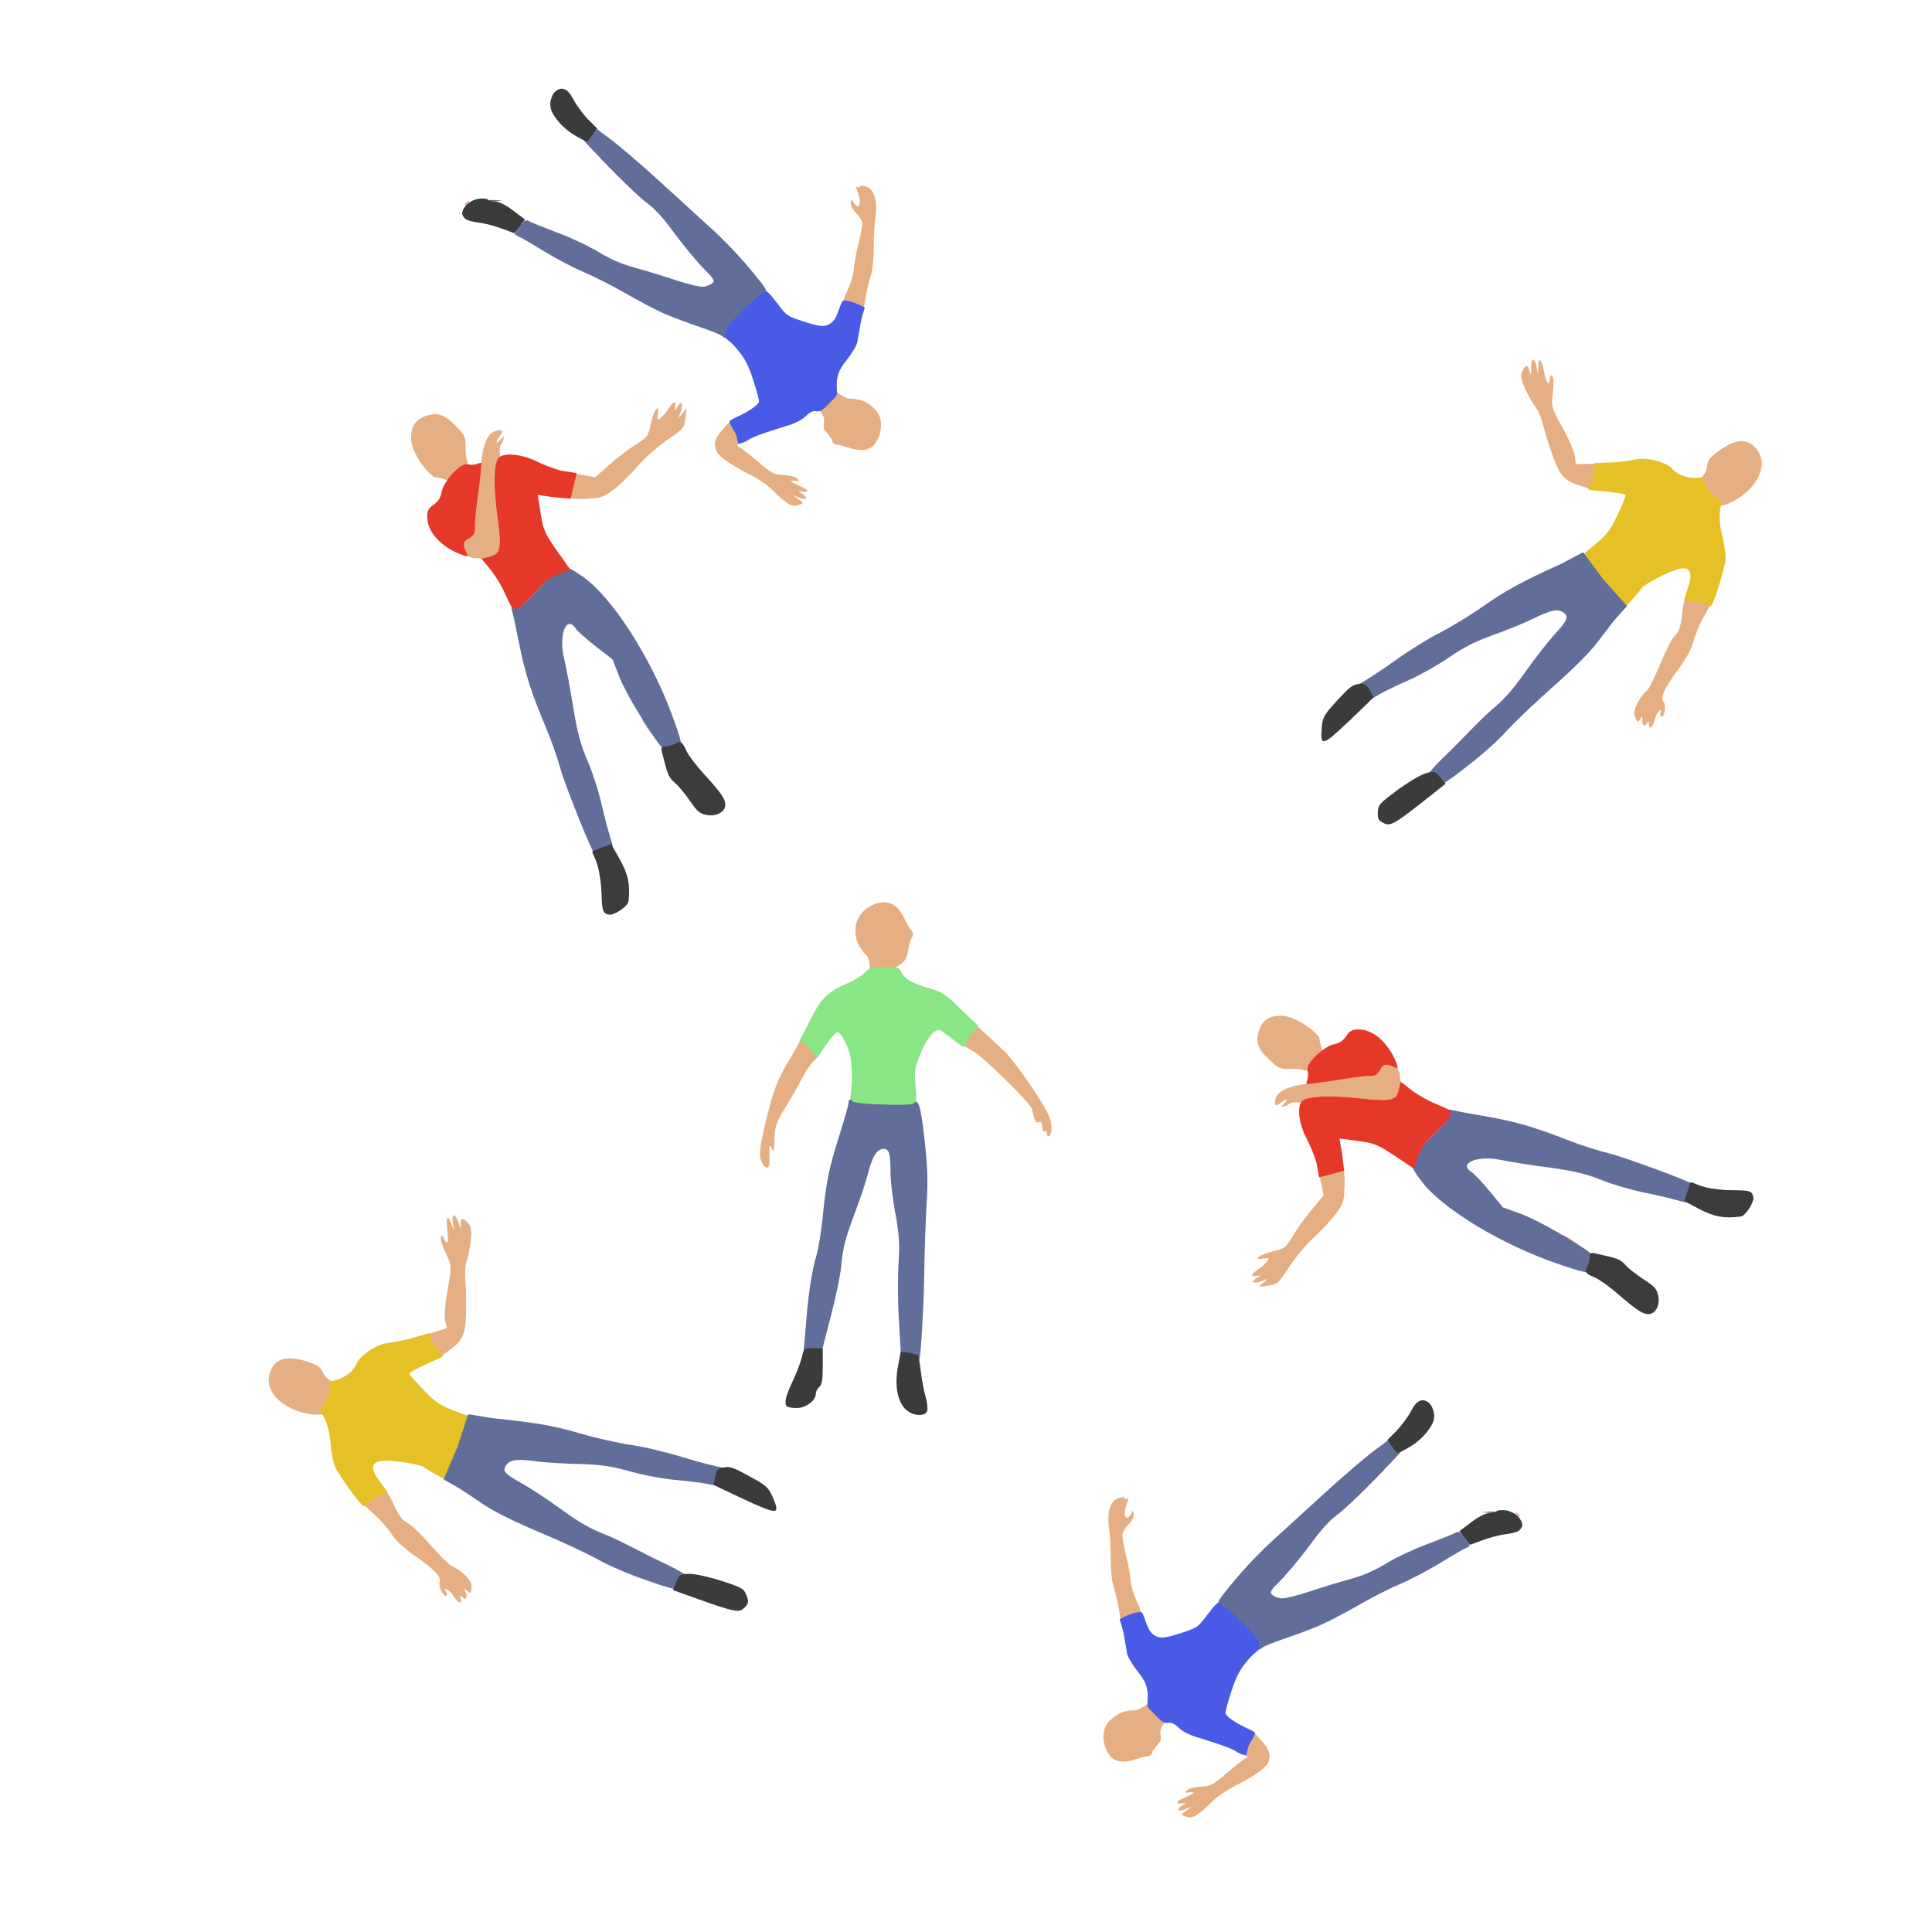 <?xml version="1.0" encoding="UTF-8" standalone="no"?>
<!-- Created with Inkscape (http://www.inkscape.org/) -->

<svg
   xmlns:dc="http://purl.org/dc/elements/1.1/"
   xmlns:cc="http://creativecommons.org/ns#"
   xmlns:rdf="http://www.w3.org/1999/02/22-rdf-syntax-ns#"
   xmlns:svg="http://www.w3.org/2000/svg"
   xmlns="http://www.w3.org/2000/svg"
   xmlns:sodipodi="http://sodipodi.sourceforge.net/DTD/sodipodi-0.dtd"
   xmlns:inkscape="http://www.inkscape.org/namespaces/inkscape"
   id="svg4536"
   version="1.1"
   inkscape:version="0.48.4 r9939"
   width="24"
   height="24"
   sodipodi:docname="dead_group.svg">
  <defs
     id="defs4540" />
  <sodipodi:namedview
     pagecolor="#ffffff"
     bordercolor="#666666"
     borderopacity="1"
     objecttolerance="10"
     gridtolerance="10"
     guidetolerance="10"
     inkscape:pageopacity="0"
     inkscape:pageshadow="2"
     inkscape:window-width="1138"
     inkscape:window-height="800"
     id="namedview4538"
     showgrid="false"
     inkscape:zoom="22.627417"
     inkscape:cx="18.04227"
     inkscape:cy="13.55279"
     inkscape:window-x="0"
     inkscape:window-y="18"
     inkscape:window-maximized="0"
     inkscape:current-layer="svg4536" />
  <g
     id="g4684"
     transform="matrix(0.025,-0.017,0.017,0.025,6.726,8.056)">
    <path
       style="fill:#e6ae83"
       d="m 17.575,51.22 c 0,-3.575 0.181,-5.037 0.403,-3.25 0.222,1.788 0.222,4.713 0,6.5 -0.222,1.788 -0.403,0.325 -0.403,-3.25 z M -2.169,-46.271 c -2.11,-2.766 -2.265,-3.493 -1.194,-5.594 0.926,-1.816 1.987,-2.383 4.279,-2.284 2.309,0.1 3.426,-0.507 4.606,-2.5 0.857,-1.447 4.748,-6.128 8.646,-10.401 3.898,-4.273 7.088,-8.121 7.088,-8.55 2.761,-3.432 2.321,-2.602 4.648,-5.21 4.255,-3.922 7.419,-4.846 10.318,-3.012 1.177,0.744 0.93,1.131 -1.25,1.96 -3.292,1.252 -3.567,2.081 -0.466,1.403 2.199,-0.48 2.194,-0.445 -0.25,1.571 -2.793,0.64 -2.731,2.725 -4.116,4.107 -2.938,0 -8.502,7.461 -14.391,19.298 -4.544,9.134 -6.881,12.605 -9.132,13.538 -6.283,2.046 -5.111,-2.93 -8.786,-4.326 z m 55.95,7.95 c -6.396,-3.383 -9.526,-5.68 -9.526,-6.99 0,-0.752 1.595,-2.584 3.545,-4.071 l 3.545,-2.704 3.269,3.169 3.269,3.169 7.436,-0.992 c 4.09,-0.545 10.225,-0.89 13.633,-0.766 5.937,0.216 6.358,0.069 10.042,-3.524 4.074,-3.973 8.118,-5.459 4.761,-1.75 -1.654,1.828 -1.665,2 -0.123,2 0.928,0 3.248,-0.652 5.155,-1.449 3.564,-1.489 4.421,-0.959 2.218,1.371 -1.032,1.091 -0.857,1.12 1,0.165 1.345,-0.692 2.25,-0.764 2.25,-0.179 0,0.538 -1.012,1.721 -2.25,2.628 l -2.25,1.649 2.5,-0.725 2.5,-0.725 -2,2.383 c -3.122,3.72 -3.524,3.851 -11.833,3.868 -4.308,0.008 -11.283,0.872 -15.5,1.92 -11.882,2.951 -18.15,3.402 -21.641,1.555 z M 3.226,-82.851 c -2,-4.829 -1.661,-14.061 0.663,-18.052 2.648,-4.547 6.01,-6.091 10.537,-4.841 4.865,1.343 6.66,3.685 7.879,10.278 0.978,5.292 0.883,5.89 -1.503,9.4 -1.401,2.062 -2.548,4.267 -2.548,4.9 0,1.485 -3.324,2.354 -9.076,2.371 -2.841,1.077 -2.568,-1.75 -5.953,-4.057 z"
       id="path4692"
       inkscape:connector-curvature="0"
       sodipodi:nodetypes="sssscssssccsssccsccssscccsssssssssscccsssscssssscc" />
    <path
       style="fill:#616e9a"
       d="m -21.655,83.674 c -0.049,-0.575 -1.76,-1.158 -3.802,-1.296 -2.042,-0.138 -3.796,-0.342 -3.899,-0.454 -0.651,-0.712 5.88,-30.545 8.031,-36.686 1.441,-4.115 3.52,-11.99 4.619,-17.5 2.992,-15 5.408,-23.127 10.293,-34.623 2.429,-5.717 4.729,-11.408 5.11,-12.645 0.796,-2.584 2.086,-2.924 2.913,-0.767 0.62,1.616 2.515,1.448 13.036,-1.154 3.402,-0.841 7.484,-1.188 9.661,-0.82 3.609,0.61 3.885,0.943 6.473,7.814 5.028,13.348 4.302,42.567 -1.658,66.754 -2.833,11.497 -3.418,12.923 -5.304,12.923 -1.166,0 -3.043,-0.647 -4.172,-1.438 -1.933,-1.354 -2.033,-2.248 -1.712,-15.25 0.201,-8.155 1.03,-16.799 2.023,-21.103 L 21.64,20.137 18.948,11.869 C 17.467,7.321 16.255,2.438 16.255,1.017 c 0,-6.839 -7.464,-1.534 -10.928,7.767 -1.216,3.264 -4.849,11.56 -8.074,18.435 -4.225,9.006 -6.309,14.937 -7.457,21.217 -0.876,4.794 -3.22,12.894 -5.208,18 -1.988,5.106 -4.186,11.308 -4.884,13.783 -0.699,2.475 -1.311,4.029 -1.36,3.454 z"
       id="path4690"
       inkscape:connector-curvature="0"
       sodipodi:nodetypes="sscssssssssssssscssssssss" />
    <path
       style="fill:#e63829"
       d="m -0.401,-20.286 c -0.584,-1.091 0.974,-6.332 1.336,-12.278 0.483,-7.93 -1.205,-12.036 -0.121,-11.62 0.755,0.29 4.76,2.1 6.328,1.451 2.252,-0.933 4.062,-3.614 8.606,-12.748 5.792,-11.641 11.448,-19.298 14.255,-19.298 3.225,0 8.307,4.353 11.406,9.77 1.78,3.112 4.685,7.26 6.454,9.218 l 4.664,4.35 -4.018,3.649 -4.018,3.649 -5.845,-4.844 -4.398,-4.054 -3.246,6.881 c -2.93,6.21 -3.238,7.739 -3.162,15.69 l 0.216,10.652 -4.219,-1.282 C 21.806,-21.717 17.984,-22.277 14.647,-21.452 3.693,-18.743 0.676,-18.272 -0.401,-20.286 z M -4.818,-49.46 c -5.087,-6.544 -7.339,-15.493 -3.938,-21.071 1.599,-2.623 2.626,-3.25 5.322,-3.25 2.221,0 4.086,-0.794 5.566,-2.369 2.958,-3.149 13.568,-6.006 15.58,-3.342 1.473,1.95 4.678,2.093 4.695,2.495 0.018,0.402 -4.342,5.674 -8.24,9.947 -3.898,4.273 -7.789,8.954 -8.646,10.401 -1.18,1.993 -2.298,2.6 -4.606,2.5 -2.175,-0.094 -2.83,0.077 -3.598,1.579 -1.072,2.097 -0.164,5.647 -2.135,3.11 z"
       id="path4688"
       inkscape:connector-curvature="0"
       sodipodi:nodetypes="cssssssscccccsscsccsssssssssss" />
    <path
       style="fill:#3c3c3c"
       d="m -38.545,106.02 c -1.799,-1.799 -1.52,-2.87 2.282,-8.773 1.915,-2.973 4.207,-7.586 5.092,-10.251 1.595,-4.801 0.883,-6.627 2.079,-6.32 l 7.605,1.951 -0.611,7.225 c -0.577,6.825 -2.254,10.875 -6.674,16.119 -1.343,1.594 -8.196,1.629 -9.775,0.05 z M 17.71,94.765 c -2.087,-2.087 -2.455,-3.399 -2.455,-8.757 0,-3.466 -0.429,-7.8 -0.954,-9.63 -0.748,-2.609 -0.517,-4.498 1.074,-8.748 1.96,-5.238 1.969,-7.212 4.045,-5.758 1.182,0.828 3.803,1.505 5.021,1.505 1.961,0 1.625,2.232 1.135,5.251 -0.131,0.805 -0.145,2.279 -0.062,4.085 0.11,2.402 0.39,5.389 0.793,8.165 1.459,10.04 1.423,13.063 -0.176,14.989 -1.753,2.112 -5.727,1.591 -8.422,-1.103 z"
       id="path4686"
       inkscape:connector-curvature="0"
       sodipodi:nodetypes="sssscssssssssssssss" />
  </g>
  <g
     id="g4456"
     transform="matrix(-0.019,0.019,-0.019,-0.019,13.617,3.424)">
    <path
       style="fill:#e6af83"
       d="m 182,229.842 c -1.375,0 -1.938,-0.227 -1.25,-0.504 0.688,-0.277 1.812,-0.277 2.5,0 0.688,0.277 0.125,0.504 -1.25,0.504 z M 123.662,200.25 c -0.277,0.688 -0.504,0.125 -0.504,-1.25 0,-1.375 0.227,-1.938 0.504,-1.25 0.277,0.688 0.277,1.812 0,2.5 z m -1,-35 c -0.277,0.688 -0.504,0.125 -0.504,-1.25 0,-1.375 0.227,-1.938 0.504,-1.25 0.277,0.688 0.277,1.812 0,2.5 z M 50.331,105.896 c -0.643,1.432 -1.205,2.015 -1.25,1.295 -0.045,-0.72 -0.465,-1.072 -0.935,-0.781 -0.47,0.29 -1.368,-0.601 -1.997,-1.981 -0.892,-1.957 -0.83,-3.258 0.282,-5.919 0.803,-1.921 3.53,-4.95 6.247,-6.938 C 55.33,89.632 60.2,85.286 63.5,81.916 c 3.3,-3.371 7.8,-7.034 10,-8.142 2.2,-1.107 6.09,-3.5 8.644,-5.316 l 4.644,-3.302 1.689,4.422 c 0.929,2.432 2.214,4.446 2.856,4.474 0.642,0.029 -1.691,1.114 -5.185,2.411 -3.494,1.298 -7.544,3.477 -9,4.843 C 75.691,82.673 71.35,85.678 67.5,87.985 c -3.85,2.307 -7.562,4.915 -8.25,5.796 -0.688,0.88 -1.25,3.26 -1.25,5.287 0,2.201 -0.663,4.236 -1.644,5.051 -1.457,1.209 -1.566,1.119 -0.959,-0.793 0.377,-1.187 0.268,-2.416 -0.242,-2.731 -0.51,-0.315 -1.541,0.162 -2.291,1.061 -0.75,0.899 -1.889,2.807 -2.532,4.239 z M 172.666,71.778 c -3.116,0.258 -5.651,0.302 -5.633,0.096 0.018,-0.206 0.822,-2.656 1.786,-5.445 1.173,-3.393 2.208,-4.92 3.127,-4.614 0.929,0.31 1.172,-0.067 0.751,-1.164 -0.342,-0.892 -0.934,-5.755 -1.316,-10.807 -0.647,-8.565 -0.919,-9.435 -4.037,-12.886 -1.839,-2.036 -3.329,-4.547 -3.312,-5.58 0.031,-1.811 0.085,-1.809 1.5,0.062 0.808,1.068 1.468,1.46 1.468,0.872 0,-0.588 -0.681,-2.699 -1.513,-4.691 C 164.654,25.63 164.407,24 164.937,24 c 0.53,0 1.442,0.787 2.027,1.75 0.861,1.417 0.945,1.227 0.441,-1 -0.342,-1.512 -0.21,-2.75 0.293,-2.75 0.503,0 1.434,1.238 2.069,2.75 l 1.154,2.75 -0.526,-3.187 c -0.51,-3.089 -0.45,-3.151 1.946,-2.02 1.706,0.805 2.653,2.258 3.055,4.687 0.32,1.936 0.588,6.029 0.594,9.095 0.007,3.304 1.037,8.591 2.529,12.978 1.385,4.072 2.784,9.665 3.109,12.43 0.479,4.072 0.222,5.482 -1.352,7.426 -1.52,1.877 -3.175,2.501 -7.609,2.869 z M 128.59,46.151 c -3.976,0 -5.638,2.352 -5.638,1.388 0,-0.74 -0.898,-6.084 -2.054,-7.131 -1.156,-1.046 -2.731,-3.119 -3.5,-4.605 C 116.629,34.316 116,31.311 116,29.126 c 0,-2.809 0.754,-4.869 2.574,-7.032 1.416,-1.682 4.281,-3.57 6.367,-4.195 2.994,-0.897 4.4,-0.848 6.676,0.232 1.659,0.787 3.805,3.196 5.055,5.672 1.195,2.367 2.712,4.954 3.372,5.75 0.803,0.968 0.875,1.86 0.217,2.697 -0.541,0.688 -0.678,4.054 -1.007,6.193 -0.329,2.138 -4.662,2.377 -4.61,7.668 0.019,1.983 -2.032,0.04 -6.054,0.04 z"
       id="path4464"
       inkscape:connector-curvature="0"
       sodipodi:nodetypes="sssssssssssssscsssssscssssssssssssscsscssccssssssscssscssssssssssssssssss" />
    <path
       style="fill:#485ae6"
       d="m 126.362,105.902 c -7.376,0.121 -11.051,-0.524 -12.307,-1.358 -1.699,-1.129 -1.581,-3.189 -0.712,-9.608 0.954,-7.046 0.942,-7.106 -2.942,-14.737 -2.93,-5.756 -4.593,-7.905 -6.686,-8.636 -1.971,-0.689 -3.726,-0.596 -6,0.317 -1.768,0.71 -4.987,2.336 -5.911,2.617 -1.202,0.367 -2.132,-0.844 -3.614,-3.749 -1.139,-2.232 -2.07,-5.322 -2.07,-5.541 0,-0.219 3.244,-1.556 6.131,-3.551 2.888,-1.995 6.257,-4.361 7.489,-5.256 1.231,-0.896 5.494,-1.986 9.472,-2.422 6.639,-0.729 9.098,-2.445 12.256,-5.89 3.128,-3.413 2.365,-2.428 7.446,-2.587 4.415,-0.139 5.862,0.21 6.894,1.663 0.869,1.223 2.557,1.838 5.038,1.838 2.052,0 5.739,1.08 8.193,2.4 2.454,1.32 7.256,3.795 10.67,5.5 C 163.123,58.605 166.584,60 167.399,60 c 0.815,0 4.06,1.39 4.393,1.929 0.333,0.539 -1.714,2.429 -2.393,4.697 -0.68,2.269 -1.227,5.372 -1.961,5.654 -0.735,0.282 -5.274,-1.749 -8.679,-2.606 -4.079,-1.028 -6.591,-1.227 -7.364,-0.586 -0.645,0.536 -3.032,4.672 -5.304,9.193 -3.384,6.732 -4.244,9.621 -4.757,15.968 -0.354,4.386 0.78,8.282 0.05,8.888 -0.712,0.591 -5.186,2.267 -11.234,2.573 z"
       id="path4462"
       inkscape:connector-curvature="0"
       sodipodi:nodetypes="csssssssssssssssssscsssssscsc" />
    <path
       style="fill:#616e9a"
       d="m 173.655,223 c -0.19,0 -1.202,-1.012 -2.25,-2.25 L 169.5,218.5 l 2.25,1.905 c 1.238,1.048 2.25,2.06 2.25,2.25 C 174,222.845 173.845,223 173.655,223 z M 123.25,211.996 c -0.138,0.002 -0.25,-0.486 -0.25,-1.084 0,-0.709 -1.346,-0.861 -3.858,-0.436 l -3.858,0.652 -1.25,-8.814 C 113.346,197.466 112.385,184.725 111.898,174 c -0.487,-10.725 -1.167,-25.485 -1.511,-32.801 -0.38,-8.066 -0.138,-18.385 0.615,-26.22 1.185,-12.328 1.331,-12.871 3.192,-11.875 1.073,0.574 6.908,1.044 12.968,1.044 9.038,0 11.36,-0.311 12.927,-1.729 1.765,-1.598 1.911,-1.602 1.911,-0.054 0,0.921 1.961,5.603 4.357,10.405 2.396,4.802 5.612,11.88 7.145,15.73 1.534,3.85 4.224,12.4 5.979,19 1.755,6.6 4.83,16.082 6.833,21.07 2.003,4.989 4.761,13.805 6.129,19.592 1.367,5.787 2.941,11.718 3.497,13.18 0.785,2.064 0.709,2.658 -0.34,2.658 -0.743,0 -2.711,0.272 -4.375,0.605 -2.566,0.513 -3.134,0.248 -3.75,-1.75 -0.399,-1.295 -2.931,-7.205 -5.626,-13.133 -2.695,-5.928 -5.824,-14.703 -6.954,-19.5 -1.376,-5.842 -3.55,-11.33 -6.586,-16.619 -2.493,-4.343 -6.72,-12.296 -9.393,-17.673 -2.673,-5.377 -5.873,-10.486 -7.111,-11.353 C 130.568,123.709 128.755,123 127.777,123 c -1.55,0 -1.778,0.993 -1.784,7.75 -0.004,4.263 -0.867,13.51 -1.918,20.549 -1.509,10.109 -1.709,14.207 -0.951,19.5 0.528,3.686 0.828,14.462 0.668,23.947 -0.161,9.486 -0.404,17.248 -0.542,17.25 z"
       id="path4460"
       inkscape:connector-curvature="0"
       sodipodi:nodetypes="sscssscsscssssssssssssssssssssssscsssc" />
    <path
       style="fill:#3a3b3b"
       d="m 116.889,237 c -1.797,0 -3.207,-0.726 -3.891,-2.004 -0.797,-1.489 -0.678,-3.335 0.465,-7.182 C 114.308,224.967 115,220.069 115,216.93 l 0,-5.707 3.602,-0.676 c 1.981,-0.372 3.81,-0.468 4.063,-0.215 0.254,0.254 1.097,2.87 1.875,5.814 0.904,3.422 1.184,7.318 0.776,10.8 -0.468,3.99 -1.303,6.063 -3.123,7.75 C 120.821,235.969 118.446,237 116.889,237 z m 65.623,-8 c -1.783,0 -4.428,-0.933 -5.878,-2.073 C 175.186,225.787 174,224.354 174,223.742 c 0,-0.612 -0.848,-2.042 -1.884,-3.177 -1.151,-1.262 -2.246,-4.667 -2.816,-8.758 l -0.932,-6.693 3.884,-0.656 c 2.136,-0.361 3.984,-0.499 4.106,-0.307 0.122,0.192 1.329,2.79 2.683,5.774 1.353,2.983 3.68,6.96 5.171,8.838 1.491,1.877 2.99,4.295 3.333,5.374 0.342,1.078 0.08,2.614 -0.583,3.412 C 186.297,228.347 184.296,229 182.512,229 z"
       id="path4458"
       inkscape:connector-curvature="0" />
  </g>
  <g
     id="g4546"
     transform="matrix(0.029,0,0,0.029,7.263,10.705)">
    <path
       style="fill:#e6af83"
       d="m 76.035,129.066 c -1.538,-2.874 -1.293,-5.798 1.463,-17.462 3.139,-13.285 5.068,-18.351 10.267,-26.962 2.277,-3.772 4.311,-7.371 4.52,-7.997 C 92.766,75.203 100,80.596 100,82.396 100,83.108 99.051,84.547 97.892,85.595 96.732,86.643 94.655,89.75 93.276,92.5 c -1.379,2.75 -4.593,8.368 -7.142,12.485 -3.783,6.11 -4.658,8.406 -4.765,12.5 -0.176,6.73 -0.353,7.359 -1.419,5.015 -0.719,-1.583 -0.893,-1.165 -0.833,2 0.11,5.784 -0.009,6.5 -1.082,6.5 -0.531,0 -1.431,-0.87 -2,-1.934 z M 198,116.5 c 0,-0.89 -0.45,-1.34 -1,-1 -0.566,0.35 -1,-0.479 -1,-1.91 0,-1.764 -0.426,-2.364 -1.41,-1.987 -1.383,0.531 -1.764,-0.195 -2.962,-5.637 C 191.097,103.552 170.999,83.742 166.5,81.198 161.421,78.326 161.445,78.408 164.448,74.075 166.001,71.834 167.391,70 167.536,70 c 0.145,0 1.812,1.462 3.703,3.25 1.892,1.788 5.528,5.138 8.08,7.445 4.138,3.741 14.929,19.083 19.115,27.178 1.765,3.413 2.075,8.693 0.565,9.626 -0.55,0.34 -1,-0.11 -1,-1 z M 121.975,46.22 c 0.368,-0.595 0.124,-4.583 -1.244,-6.051 C 117.141,36.316 116,33.657 116,29.142 c 0,-5.051 3.668,-9.663 8.941,-11.243 5.198,-1.557 8.908,0.309 11.731,5.904 1.195,2.367 2.712,4.954 3.372,5.75 0.803,0.968 0.875,1.86 0.217,2.697 -0.541,0.688 -1.253,3 -1.582,5.138 -0.896,5.822 -2.548,5.982 -6.957,8.763 -3.483,2.197 -10.198,0.799 -9.747,0.069 z"
       id="path4554"
       inkscape:connector-curvature="0"
       sodipodi:nodetypes="ssssssssssssssssssssssssssssssssssss" />
    <path
       style="fill:#88e685"
       d="m 113.941,104.151 c -0.692,-0.833 0.541,-6.16 0.514,-11.555 C 114.418,85.31 113.946,82.455 112.082,78.25 110.801,75.362 109.156,73 108.425,73 c -0.731,0 -2.724,2.027 -4.429,4.505 l -4.346,6.519 -3.373,-4.228 c -1.737,-2.178 -4.286,-3.323 -4.428,-2.862 -0.143,0.464 2.951,-5.407 5.151,-9.817 4.334,-8.686 7.294,-11.54 15.651,-15.091 2.833,-1.204 6.174,-3.278 7.424,-4.608 C 122.003,45.368 123.286,45 128.514,45 c 5.574,0 6.272,0.235 7.282,2.452 1.313,2.881 4.533,4.674 12.522,6.971 4.896,1.408 6.887,2.759 12.565,8.528 l 7.706,7.335 -3.183,3.847 c -3.411,4.123 -1.013,7.094 -5.609,3.588 C 158.023,76.367 152.645,72 151.83,72 c -2.334,0 -5.489,4.017 -7.854,10 -1.766,4.468 -2.92,6.67 -2.411,11.737 0.344,3.431 0.481,9.831 0.772,10.591 0.788,2.053 -1.532,1.086 -14.266,1.312 -8.7,0.155 -13.234,-0.412 -14.13,-1.49 z"
       id="path4552"
       inkscape:connector-curvature="0"
       sodipodi:nodetypes="ssssscssssssssscssssssss" />
    <path
       style="fill:#616e9a"
       d="m 143.151,212.762 c -0.104,-1.204 -1.47,-0.512 -4.117,-1.111 l -3.583,-0.811 -0.903,-15.418 c -0.463,-7.896 -0.422,-18.764 -0.068,-24.143 0.509,-7.734 0.212,-12.069 -1.418,-20.723 C 131.928,144.539 131,136.588 131,132.889 131,124.983 130.408,123 128.048,123 c -2.784,0 -4.762,3.035 -6.516,10 -0.9,3.575 -3.683,11.9 -6.185,18.5 -3.557,9.384 -4.744,14.081 -5.447,21.549 -0.966,10.269 -7.954,34.474 -8.381,37.068 -0.134,0.812 -2.622,-0.106 -3.945,-0.419 -1.427,-0.337 -3.075,0.443 -3.632,1.219 -0.679,0.945 -0.777,0.806 -0.353,-0.502 0.322,-0.995 0.862,-8.796 1.434,-15.226 1.1,-12.367 2.269,-19.515 4.529,-27.69 0.76,-2.75 1.851,-9.725 2.424,-15.5 1.486,-14.978 2.678,-20.81 7.107,-34.759 C 111.237,110.455 113,104.25 113,103.452 c 0,-1.707 0.594,-2.17 2.079,-0.685 1.126,1.126 24.555,1.933 25.63,0.858 2.282,-2.282 3.121,0.282 4.788,14.626 1.379,11.866 1.597,18.135 0.982,28.25 -0.435,7.15 -0.907,21.1 -1.049,31 -0.222,15.476 -1.834,40.408 -2.28,35.262 z"
       id="path4550"
       inkscape:connector-curvature="0"
       sodipodi:nodetypes="sscsssssssssscssssssssssss" />
    <path
       style="fill:#3a3b3b"
       d="m 137.662,234.75 c -3.656,-3.358 -4.977,-10.311 -3.491,-18.374 l 1.212,-6.576 3.433,0.557 c 1.888,0.306 3.658,0.782 3.934,1.058 0.275,0.275 0.829,3.332 1.23,6.793 0.401,3.461 1.32,8.36 2.041,10.888 0.722,2.528 1.026,5.34 0.677,6.25 -0.932,2.428 -6.116,2.086 -9.035,-0.596 z m -50.996,-1.417 c -1.303,-1.303 -0.628,-4.377 2.319,-10.564 1.642,-3.448 3.444,-8.124 4.004,-10.391 0.988,-3.999 1.138,-4.119 5.015,-4.017 L 102,208.466 l 0,7.644 c 0,5.575 -0.406,7.981 -1.5,8.889 -0.825,0.685 -1.5,2.011 -1.5,2.948 C 99,230.819 94.717,234 90.852,234 c -1.935,0 -3.819,-0.3 -4.186,-0.667 z"
       id="path4548"
       inkscape:connector-curvature="0" />
  </g>
  <g
     id="g4775"
     transform="matrix(-0.011,0.027,0.027,0.011,6.29,17.957)">
    <path
       style="fill:#e6af83"
       d="M 60.792,8.746 C 58.741,7.916 56.353,2.067 56.353,-2.123 c 0,-1.154 -2.25,-6.544 -5,-11.978 -2.75,-5.434 -5,-11.14 -5,-12.682 0,-1.942 -1.381,-4.28 -4.5,-7.614 -2.475,-2.646 -4.5,-5.259 -4.5,-5.806 0,-0.547 1.975,-2.354 4.389,-4.014 l 4.389,-3.02 2.276,6.221 c 1.252,3.422 3.535,7.974 5.073,10.116 1.854,2.582 3.531,7.133 4.976,13.5 2.119,9.339 3.958,13.105 6.398,13.105 1.643,0 4.985,3.848 4.106,4.727 -0.393,0.393 -1.134,0.053 -1.645,-0.756 -0.805,-1.273 -0.932,-1.261 -0.946,0.088 -0.008,0.857 0.645,2.432 1.453,3.5 2.061,2.725 2.068,5.131 0.009,3.422 -1.273,-1.057 -1.42,-0.995 -0.893,0.378 0.746,1.943 -0.63,2.156 -2.531,0.391 -1.1,-1.02 -1.234,-0.929 -0.731,0.5 0.674,1.917 0.214,2.043 -2.883,0.789 z M -45.647,-37.15 c -4.125,-1.56 -9.848,-4.03 -12.717,-5.489 -2.869,-1.459 -6.44,-2.653 -7.934,-2.653 -1.495,0 -5.372,-0.745 -8.617,-1.655 -4.566,-1.281 -6.113,-2.217 -6.844,-4.139 -1.196,-3.146 -0.657,-3.667 2.276,-2.198 1.781,0.892 1.623,0.576 -0.664,-1.329 -3.618,-3.014 -2.807,-4.513 1.163,-2.15 l 2.837,1.689 -2.392,-2.134 c -3.654,-3.259 -1.812,-3.58 3.313,-0.577 4.307,2.524 6.051,2.366 3.379,-0.307 -0.933,-0.933 -0.878,-1.202 0.25,-1.208 0.797,-0.004 3.25,2.014 5.45,4.486 3.836,4.31 4.411,4.579 14,6.572 5.5,1.143 11.21,2.942 12.689,3.999 l 2.689,1.922 2.811,-3.387 2.811,-3.387 4.256,3.794 4.256,3.794 -4.827,3.098 c -6.836,4.386 -9.445,4.567 -18.186,1.262 z m 62,-41.025 c 0,-0.951 -1.913,0.836 -7.011,1.082 -4.823,0.233 -7.016,-1.09 -6.709,-1.884 0.24,-0.623 -0.281,-3.294 -1.656,-4.777 -2.241,-2.419 -2.451,-3.331 -2.034,-8.836 0.737,-9.728 4.971,-13.85 12.377,-12.047 6.482,1.578 10.054,10.621 8.167,20.681 -0.858,4.576 -3.133,8.773 -3.133,5.781 z"
       id="path4783"
       inkscape:connector-curvature="0"
       sodipodi:nodetypes="csssssscsssssccscssscsssssssscssscssscccccssssssssss" />
    <path
       style="fill:#e6c027"
       d="m 1.168,-18.087 -6.684,-0.294 0.151,-7.706 c 0.131,-6.703 -0.275,-8.682 -3.123,-15.206 -1.801,-4.125 -3.7,-7.929 -4.221,-8.454 -0.599,-0.604 -6.486,4.961 -9.257,7.682 -4.807,4.718 -2.573,2.567 -6.255,-3.06 l -3.699,-3.455 5.046,-6.377 c 2.407,-3.042 4.713,-7.081 5.63,-8.605 2.541,-4.218 9.364,-8.73 13.2,-8.73 4.305,0 8.398,-3.493 10.312,-6.415 1.344,-2.051 1.788,0.499 7.312,0.499 5.748,0 6.282,-2.352 7.307,-0.103 0.726,1.593 4.164,5.357 9.181,7.888 4.281,2.16 8.741,4.985 9.911,6.278 2.842,3.144 11.746,17.085 10.795,17.854 -0.414,0.335 -3.034,1.716 -5.129,2.94 l -4.105,4.093 -3.475,-5.627 c -3.246,-5.255 -5.954,-5.775 -8.191,-1.448 -1.876,3.627 -4.679,15.369 -4.107,17.203 0.229,0.735 0.667,3.44 0.972,6.011 l 0.555,4.675 -7.721,0.325 c -4.246,0.179 -10.729,0.193 -14.405,0.031 z"
       id="path4781"
       inkscape:connector-curvature="0"
       sodipodi:nodetypes="scssssscsssssssssscsssscss" />
    <path
       style="fill:#616e9a"
       d="m -22.047,88.204 c -1.573,0.503 -2.479,1.112 -4.102,0.806 0.52,-1.367 1.818,-10.709 2.417,-17.716 0.599,-7.007 2.171,-17.093 3.493,-22.413 1.322,-5.321 2.939,-15.065 3.594,-21.654 1.14,-11.482 2.893,-19.537 8.062,-37.038 l 2.368,-10.317 14.555,1.079 15.13,-0.262 0.812,6.43 c 0.358,2.83 1.764,8.914 2.693,13.589 1.136,5.715 1.769,14.561 1.933,27 0.134,10.175 0.736,22.294 1.339,26.932 0.647,4.976 0.831,13.654 0.451,21.173 -0.569,11.247 -0.862,15.48 -2.495,15.907 -4.69,1.226 -6.289,6.445 -7.25,-12.481 C 20.614,72.552 19.17,59.927 19.23,54.31 19.317,46.049 18.754,41.718 16.284,31.652 14.604,24.807 12.852,15.899 12.39,11.856 11.463,3.741 10.578,2.184 7.452,3.176 4.797,4.018 3.47,6.51 1.322,14.689 0.381,18.274 -2.216,25.967 -4.449,31.785 c -3.024,7.878 -4.344,13.16 -5.173,20.696 -0.612,5.565 -2.297,14.08 -3.744,18.922 -1.447,4.842 -4.079,13.429 -4.444,18.379 0,0 -1.281,-0.344 -4.237,-1.578 z"
       id="path4779"
       inkscape:connector-curvature="0"
       sodipodi:nodetypes="ccsssscccssssssssssssssscc" />
    <path
       style="fill:#3b3b3c"
       d="m 20.242,118.596 c -1.962,-1.962 -2.063,-2.791 -1.438,-11.75 0.37,-5.302 1.412,-11.491 2.316,-13.753 1.516,-3.795 1.934,-4.114 5.394,-4.114 l 3.75,0 -0.509,11.614 c -0.671,15.309 -1.129,17.896 -3.38,19.101 -2.725,1.458 -3.762,1.273 -6.133,-1.098 z m -42.829,-5.327 c -3.03,-3.126 -3.425,-4.252 -4.363,-12.421 -0.901,-7.848 -0.82,-9.306 0.641,-11.536 1.41,-2.152 2.182,-2.456 4.917,-1.935 1.784,0.34 3.362,0.708 3.506,0.819 0.144,0.111 0.551,6.571 0.906,14.356 0.729,16.025 0.311,16.823 -5.607,10.718 z"
       id="path4777"
       inkscape:connector-curvature="0" />
  </g>
  <g
     id="g4775-6"
     transform="matrix(0.019,0.022,-0.022,0.019,19.341,7.379)">
    <path
       style="fill:#e6af83"
       d="M 60.792,8.746 C 58.741,7.916 56.353,2.067 56.353,-2.123 c 0,-1.154 -2.25,-6.544 -5,-11.978 -2.75,-5.434 -5,-11.14 -5,-12.682 0,-1.942 -1.381,-4.28 -4.5,-7.614 -2.475,-2.646 -4.5,-5.259 -4.5,-5.806 0,-0.547 1.975,-2.354 4.389,-4.014 l 4.389,-3.02 2.276,6.221 c 1.252,3.422 3.535,7.974 5.073,10.116 1.854,2.582 3.531,7.133 4.976,13.5 2.119,9.339 3.958,13.105 6.398,13.105 1.643,0 4.985,3.848 4.106,4.727 -0.393,0.393 -1.134,0.053 -1.645,-0.756 -0.805,-1.273 -0.932,-1.261 -0.946,0.088 -0.008,0.857 0.645,2.432 1.453,3.5 2.061,2.725 2.068,5.131 0.009,3.422 -1.273,-1.057 -1.42,-0.995 -0.893,0.378 0.746,1.943 -0.63,2.156 -2.531,0.391 -1.1,-1.02 -1.234,-0.929 -0.731,0.5 0.674,1.917 0.214,2.043 -2.883,0.789 z M -45.647,-37.15 c -4.125,-1.56 -9.848,-4.03 -12.717,-5.489 -2.869,-1.459 -6.44,-2.653 -7.934,-2.653 -1.495,0 -5.372,-0.745 -8.617,-1.655 -4.566,-1.281 -6.113,-2.217 -6.844,-4.139 -1.196,-3.146 -0.657,-3.667 2.276,-2.198 1.781,0.892 1.623,0.576 -0.664,-1.329 -3.618,-3.014 -2.807,-4.513 1.163,-2.15 l 2.837,1.689 -2.392,-2.134 c -3.654,-3.259 -1.812,-3.58 3.313,-0.577 4.307,2.524 6.051,2.366 3.379,-0.307 -0.933,-0.933 -0.878,-1.202 0.25,-1.208 0.797,-0.004 3.25,2.014 5.45,4.486 3.836,4.31 4.411,4.579 14,6.572 5.5,1.143 11.21,2.942 12.689,3.999 l 2.689,1.922 2.811,-3.387 2.811,-3.387 4.256,3.794 4.256,3.794 -4.827,3.098 c -6.836,4.386 -9.445,4.567 -18.186,1.262 z m 62,-41.025 c 0,-0.951 -1.913,0.836 -7.011,1.082 -4.823,0.233 -7.016,-1.09 -6.709,-1.884 0.24,-0.623 -0.281,-3.294 -1.656,-4.777 -2.241,-2.419 -2.451,-3.331 -2.034,-8.836 0.737,-9.728 4.971,-13.85 12.377,-12.047 6.482,1.578 10.054,10.621 8.167,20.681 -0.858,4.576 -3.133,8.773 -3.133,5.781 z"
       id="path4783-0"
       inkscape:connector-curvature="0"
       sodipodi:nodetypes="csssssscsssssccscssscsssssssscssscssscccccssssssssss" />
    <path
       style="fill:#e6c027"
       d="m 1.168,-18.087 -6.684,-0.294 0.151,-7.706 c 0.131,-6.703 -0.275,-8.682 -3.123,-15.206 -1.801,-4.125 -3.7,-7.929 -4.221,-8.454 -0.599,-0.604 -6.486,4.961 -9.257,7.682 -4.807,4.718 -2.573,2.567 -6.255,-3.06 l -3.699,-3.455 5.046,-6.377 c 2.407,-3.042 4.713,-7.081 5.63,-8.605 2.541,-4.218 9.364,-8.73 13.2,-8.73 4.305,0 8.398,-3.493 10.312,-6.415 1.344,-2.051 1.788,0.499 7.312,0.499 5.748,0 6.282,-2.352 7.307,-0.103 0.726,1.593 4.164,5.357 9.181,7.888 4.281,2.16 8.741,4.985 9.911,6.278 2.842,3.144 11.746,17.085 10.795,17.854 -0.414,0.335 -3.034,1.716 -5.129,2.94 l -4.105,4.093 -3.475,-5.627 c -3.246,-5.255 -5.954,-5.775 -8.191,-1.448 -1.876,3.627 -4.679,15.369 -4.107,17.203 0.229,0.735 0.667,3.44 0.972,6.011 l 0.555,4.675 -7.721,0.325 c -4.246,0.179 -10.729,0.193 -14.405,0.031 z"
       id="path4781-9"
       inkscape:connector-curvature="0"
       sodipodi:nodetypes="scssssscsssssssssscsssscss" />
    <path
       style="fill:#616e9a"
       d="m -22.047,88.204 c -1.573,0.503 -2.479,1.112 -4.102,0.806 0.52,-1.367 1.818,-10.709 2.417,-17.716 0.599,-7.007 2.171,-17.093 3.493,-22.413 1.322,-5.321 2.939,-15.065 3.594,-21.654 1.14,-11.482 2.893,-19.537 8.062,-37.038 l 2.368,-10.317 14.555,1.079 15.13,-0.262 0.812,6.43 c 0.358,2.83 1.764,8.914 2.693,13.589 1.136,5.715 1.769,14.561 1.933,27 0.134,10.175 0.736,22.294 1.339,26.932 0.647,4.976 0.831,13.654 0.451,21.173 -0.569,11.247 -0.862,15.48 -2.495,15.907 -4.69,1.226 -6.289,6.445 -7.25,-12.481 C 20.614,72.552 19.17,59.927 19.23,54.31 19.317,46.049 18.754,41.718 16.284,31.652 14.604,24.807 12.852,15.899 12.39,11.856 11.463,3.741 10.578,2.184 7.452,3.176 4.797,4.018 3.47,6.51 1.322,14.689 0.381,18.274 -2.216,25.967 -4.449,31.785 c -3.024,7.878 -4.344,13.16 -5.173,20.696 -0.612,5.565 -2.297,14.08 -3.744,18.922 -1.447,4.842 -4.079,13.429 -4.444,18.379 0,0 -1.281,-0.344 -4.237,-1.578 z"
       id="path4779-3"
       inkscape:connector-curvature="0"
       sodipodi:nodetypes="ccsssscccssssssssssssssscc" />
    <path
       style="fill:#3b3b3c"
       d="m 20.242,118.596 c -1.962,-1.962 -2.063,-2.791 -1.438,-11.75 0.37,-5.302 1.412,-11.491 2.316,-13.753 1.516,-3.795 1.934,-4.114 5.394,-4.114 l 3.75,0 -0.509,11.614 c -0.671,15.309 -1.129,17.896 -3.38,19.101 -2.725,1.458 -3.762,1.273 -6.133,-1.098 z m -42.829,-5.327 c -3.03,-3.126 -3.425,-4.252 -4.363,-12.421 -0.901,-7.848 -0.82,-9.306 0.641,-11.536 1.41,-2.152 2.182,-2.456 4.917,-1.935 1.784,0.34 3.362,0.708 3.506,0.819 0.144,0.111 0.551,6.571 0.906,14.356 0.729,16.025 0.311,16.823 -5.607,10.718 z"
       id="path4777-2"
       inkscape:connector-curvature="0" />
  </g>
  <g
     id="g4684-7"
     transform="matrix(-0.016,0.025,0.025,0.016,18.513,14.136)">
    <path
       style="fill:#e6ae83"
       d="m 17.575,51.22 c 0,-3.575 0.181,-5.037 0.403,-3.25 0.222,1.788 0.222,4.713 0,6.5 -0.222,1.788 -0.403,0.325 -0.403,-3.25 z M -2.169,-46.271 c -2.11,-2.766 -2.265,-3.493 -1.194,-5.594 0.926,-1.816 1.987,-2.383 4.279,-2.284 2.309,0.1 3.426,-0.507 4.606,-2.5 0.857,-1.447 4.748,-6.128 8.646,-10.401 3.898,-4.273 7.088,-8.121 7.088,-8.55 2.761,-3.432 2.321,-2.602 4.648,-5.21 4.255,-3.922 7.419,-4.846 10.318,-3.012 1.177,0.744 0.93,1.131 -1.25,1.96 -3.292,1.252 -3.567,2.081 -0.466,1.403 2.199,-0.48 2.194,-0.445 -0.25,1.571 -2.793,0.64 -2.731,2.725 -4.116,4.107 -2.938,0 -8.502,7.461 -14.391,19.298 -4.544,9.134 -6.881,12.605 -9.132,13.538 -6.283,2.046 -5.111,-2.93 -8.786,-4.326 z m 55.95,7.95 c -6.396,-3.383 -9.526,-5.68 -9.526,-6.99 0,-0.752 1.595,-2.584 3.545,-4.071 l 3.545,-2.704 3.269,3.169 3.269,3.169 7.436,-0.992 c 4.09,-0.545 10.225,-0.89 13.633,-0.766 5.937,0.216 6.358,0.069 10.042,-3.524 4.074,-3.973 8.118,-5.459 4.761,-1.75 -1.654,1.828 -1.665,2 -0.123,2 0.928,0 3.248,-0.652 5.155,-1.449 3.564,-1.489 4.421,-0.959 2.218,1.371 -1.032,1.091 -0.857,1.12 1,0.165 1.345,-0.692 2.25,-0.764 2.25,-0.179 0,0.538 -1.012,1.721 -2.25,2.628 l -2.25,1.649 2.5,-0.725 2.5,-0.725 -2,2.383 c -3.122,3.72 -3.524,3.851 -11.833,3.868 -4.308,0.008 -11.283,0.872 -15.5,1.92 -11.882,2.951 -18.15,3.402 -21.641,1.555 z M 3.226,-82.851 c -2,-4.829 -1.661,-14.061 0.663,-18.052 2.648,-4.547 6.01,-6.091 10.537,-4.841 4.865,1.343 6.66,3.685 7.879,10.278 0.978,5.292 0.883,5.89 -1.503,9.4 -1.401,2.062 -2.548,4.267 -2.548,4.9 0,1.485 -3.324,2.354 -9.076,2.371 -2.841,1.077 -2.568,-1.75 -5.953,-4.057 z"
       id="path4692-7"
       inkscape:connector-curvature="0"
       sodipodi:nodetypes="sssscssssccsssccsccssscccsssssssssscccsssscssssscc" />
    <path
       style="fill:#616e9a"
       d="m -21.655,83.674 c -0.049,-0.575 -1.76,-1.158 -3.802,-1.296 -2.042,-0.138 -3.796,-0.342 -3.899,-0.454 -0.651,-0.712 5.88,-30.545 8.031,-36.686 1.441,-4.115 3.52,-11.99 4.619,-17.5 2.992,-15 5.408,-23.127 10.293,-34.623 2.429,-5.717 4.729,-11.408 5.11,-12.645 0.796,-2.584 2.086,-2.924 2.913,-0.767 0.62,1.616 2.515,1.448 13.036,-1.154 3.402,-0.841 7.484,-1.188 9.661,-0.82 3.609,0.61 3.885,0.943 6.473,7.814 5.028,13.348 4.302,42.567 -1.658,66.754 -2.833,11.497 -3.418,12.923 -5.304,12.923 -1.166,0 -3.043,-0.647 -4.172,-1.438 -1.933,-1.354 -2.033,-2.248 -1.712,-15.25 0.201,-8.155 1.03,-16.799 2.023,-21.103 L 21.64,20.137 18.948,11.869 C 17.467,7.321 16.255,2.438 16.255,1.017 c 0,-6.839 -7.464,-1.534 -10.928,7.767 -1.216,3.264 -4.849,11.56 -8.074,18.435 -4.225,9.006 -6.309,14.937 -7.457,21.217 -0.876,4.794 -3.22,12.894 -5.208,18 -1.988,5.106 -4.186,11.308 -4.884,13.783 -0.699,2.475 -1.311,4.029 -1.36,3.454 z"
       id="path4690-5"
       inkscape:connector-curvature="0"
       sodipodi:nodetypes="sscssssssssssssscssssssss" />
    <path
       style="fill:#e63829"
       d="m -0.401,-20.286 c -0.584,-1.091 0.974,-6.332 1.336,-12.278 0.483,-7.93 -1.205,-12.036 -0.121,-11.62 0.755,0.29 4.76,2.1 6.328,1.451 2.252,-0.933 4.062,-3.614 8.606,-12.748 5.792,-11.641 11.448,-19.298 14.255,-19.298 3.225,0 8.307,4.353 11.406,9.77 1.78,3.112 4.685,7.26 6.454,9.218 l 4.664,4.35 -4.018,3.649 -4.018,3.649 -5.845,-4.844 -4.398,-4.054 -3.246,6.881 c -2.93,6.21 -3.238,7.739 -3.162,15.69 l 0.216,10.652 -4.219,-1.282 C 21.806,-21.717 17.984,-22.277 14.647,-21.452 3.693,-18.743 0.676,-18.272 -0.401,-20.286 z M -4.818,-49.46 c -5.087,-6.544 -7.339,-15.493 -3.938,-21.071 1.599,-2.623 2.626,-3.25 5.322,-3.25 2.221,0 4.086,-0.794 5.566,-2.369 2.958,-3.149 13.568,-6.006 15.58,-3.342 1.473,1.95 4.678,2.093 4.695,2.495 0.018,0.402 -4.342,5.674 -8.24,9.947 -3.898,4.273 -7.789,8.954 -8.646,10.401 -1.18,1.993 -2.298,2.6 -4.606,2.5 -2.175,-0.094 -2.83,0.077 -3.598,1.579 -1.072,2.097 -0.164,5.647 -2.135,3.11 z"
       id="path4688-6"
       inkscape:connector-curvature="0"
       sodipodi:nodetypes="cssssssscccccsscsccsssssssssss" />
    <path
       style="fill:#3c3c3c"
       d="m -38.545,106.02 c -1.799,-1.799 -1.52,-2.87 2.282,-8.773 1.915,-2.973 4.207,-7.586 5.092,-10.251 1.595,-4.801 0.883,-6.627 2.079,-6.32 l 7.605,1.951 -0.611,7.225 c -0.577,6.825 -2.254,10.875 -6.674,16.119 -1.343,1.594 -8.196,1.629 -9.775,0.05 z M 17.71,94.765 c -2.087,-2.087 -2.455,-3.399 -2.455,-8.757 0,-3.466 -0.429,-7.8 -0.954,-9.63 -0.748,-2.609 -0.517,-4.498 1.074,-8.748 1.96,-5.238 1.969,-7.212 4.045,-5.758 1.182,0.828 3.803,1.505 5.021,1.505 1.961,0 1.625,2.232 1.135,5.251 -0.131,0.805 -0.145,2.279 -0.062,4.085 0.11,2.402 0.39,5.389 0.793,8.165 1.459,10.04 1.423,13.063 -0.176,14.989 -1.753,2.112 -5.727,1.591 -8.422,-1.103 z"
       id="path4686-3"
       inkscape:connector-curvature="0"
       sodipodi:nodetypes="sssscssssssssssssss" />
  </g>
  <g
     id="g4456-5"
     transform="matrix(0.019,0.019,0.019,-0.019,11.035,19.717)">
    <path
       style="fill:#e6af83"
       d="m 182,229.842 c -1.375,0 -1.938,-0.227 -1.25,-0.504 0.688,-0.277 1.812,-0.277 2.5,0 0.688,0.277 0.125,0.504 -1.25,0.504 z M 123.662,200.25 c -0.277,0.688 -0.504,0.125 -0.504,-1.25 0,-1.375 0.227,-1.938 0.504,-1.25 0.277,0.688 0.277,1.812 0,2.5 z m -1,-35 c -0.277,0.688 -0.504,0.125 -0.504,-1.25 0,-1.375 0.227,-1.938 0.504,-1.25 0.277,0.688 0.277,1.812 0,2.5 z M 50.331,105.896 c -0.643,1.432 -1.205,2.015 -1.25,1.295 -0.045,-0.72 -0.465,-1.072 -0.935,-0.781 -0.47,0.29 -1.368,-0.601 -1.997,-1.981 -0.892,-1.957 -0.83,-3.258 0.282,-5.919 0.803,-1.921 3.53,-4.95 6.247,-6.938 C 55.33,89.632 60.2,85.286 63.5,81.916 c 3.3,-3.371 7.8,-7.034 10,-8.142 2.2,-1.107 6.09,-3.5 8.644,-5.316 l 4.644,-3.302 1.689,4.422 c 0.929,2.432 2.214,4.446 2.856,4.474 0.642,0.029 -1.691,1.114 -5.185,2.411 -3.494,1.298 -7.544,3.477 -9,4.843 C 75.691,82.673 71.35,85.678 67.5,87.985 c -3.85,2.307 -7.562,4.915 -8.25,5.796 -0.688,0.88 -1.25,3.26 -1.25,5.287 0,2.201 -0.663,4.236 -1.644,5.051 -1.457,1.209 -1.566,1.119 -0.959,-0.793 0.377,-1.187 0.268,-2.416 -0.242,-2.731 -0.51,-0.315 -1.541,0.162 -2.291,1.061 -0.75,0.899 -1.889,2.807 -2.532,4.239 z M 172.666,71.778 c -3.116,0.258 -5.651,0.302 -5.633,0.096 0.018,-0.206 0.822,-2.656 1.786,-5.445 1.173,-3.393 2.208,-4.92 3.127,-4.614 0.929,0.31 1.172,-0.067 0.751,-1.164 -0.342,-0.892 -0.934,-5.755 -1.316,-10.807 -0.647,-8.565 -0.919,-9.435 -4.037,-12.886 -1.839,-2.036 -3.329,-4.547 -3.312,-5.58 0.031,-1.811 0.085,-1.809 1.5,0.062 0.808,1.068 1.468,1.46 1.468,0.872 0,-0.588 -0.681,-2.699 -1.513,-4.691 C 164.654,25.63 164.407,24 164.937,24 c 0.53,0 1.442,0.787 2.027,1.75 0.861,1.417 0.945,1.227 0.441,-1 -0.342,-1.512 -0.21,-2.75 0.293,-2.75 0.503,0 1.434,1.238 2.069,2.75 l 1.154,2.75 -0.526,-3.187 c -0.51,-3.089 -0.45,-3.151 1.946,-2.02 1.706,0.805 2.653,2.258 3.055,4.687 0.32,1.936 0.588,6.029 0.594,9.095 0.007,3.304 1.037,8.591 2.529,12.978 1.385,4.072 2.784,9.665 3.109,12.43 0.479,4.072 0.222,5.482 -1.352,7.426 -1.52,1.877 -3.175,2.501 -7.609,2.869 z M 128.59,46.151 c -3.976,0 -5.638,2.352 -5.638,1.388 0,-0.74 -0.898,-6.084 -2.054,-7.131 -1.156,-1.046 -2.731,-3.119 -3.5,-4.605 C 116.629,34.316 116,31.311 116,29.126 c 0,-2.809 0.754,-4.869 2.574,-7.032 1.416,-1.682 4.281,-3.57 6.367,-4.195 2.994,-0.897 4.4,-0.848 6.676,0.232 1.659,0.787 3.805,3.196 5.055,5.672 1.195,2.367 2.712,4.954 3.372,5.75 0.803,0.968 0.875,1.86 0.217,2.697 -0.541,0.688 -0.678,4.054 -1.007,6.193 -0.329,2.138 -4.662,2.377 -4.61,7.668 0.019,1.983 -2.032,0.04 -6.054,0.04 z"
       id="path4464-9"
       inkscape:connector-curvature="0"
       sodipodi:nodetypes="sssssssssssssscsssssscssssssssssssscsscssccssssssscssscssssssssssssssssss" />
    <path
       style="fill:#485ae6"
       d="m 126.362,105.902 c -7.376,0.121 -11.051,-0.524 -12.307,-1.358 -1.699,-1.129 -1.581,-3.189 -0.712,-9.608 0.954,-7.046 0.942,-7.106 -2.942,-14.737 -2.93,-5.756 -4.593,-7.905 -6.686,-8.636 -1.971,-0.689 -3.726,-0.596 -6,0.317 -1.768,0.71 -4.987,2.336 -5.911,2.617 -1.202,0.367 -2.132,-0.844 -3.614,-3.749 -1.139,-2.232 -2.07,-5.322 -2.07,-5.541 0,-0.219 3.244,-1.556 6.131,-3.551 2.888,-1.995 6.257,-4.361 7.489,-5.256 1.231,-0.896 5.494,-1.986 9.472,-2.422 6.639,-0.729 9.098,-2.445 12.256,-5.89 3.128,-3.413 2.365,-2.428 7.446,-2.587 4.415,-0.139 5.862,0.21 6.894,1.663 0.869,1.223 2.557,1.838 5.038,1.838 2.052,0 5.739,1.08 8.193,2.4 2.454,1.32 7.256,3.795 10.67,5.5 C 163.123,58.605 166.584,60 167.399,60 c 0.815,0 4.06,1.39 4.393,1.929 0.333,0.539 -1.714,2.429 -2.393,4.697 -0.68,2.269 -1.227,5.372 -1.961,5.654 -0.735,0.282 -5.274,-1.749 -8.679,-2.606 -4.079,-1.028 -6.591,-1.227 -7.364,-0.586 -0.645,0.536 -3.032,4.672 -5.304,9.193 -3.384,6.732 -4.244,9.621 -4.757,15.968 -0.354,4.386 0.78,8.282 0.05,8.888 -0.712,0.591 -5.186,2.267 -11.234,2.573 z"
       id="path4462-4"
       inkscape:connector-curvature="0"
       sodipodi:nodetypes="csssssssssssssssssscsssssscsc" />
    <path
       style="fill:#616e9a"
       d="m 173.655,223 c -0.19,0 -1.202,-1.012 -2.25,-2.25 L 169.5,218.5 l 2.25,1.905 c 1.238,1.048 2.25,2.06 2.25,2.25 C 174,222.845 173.845,223 173.655,223 z M 123.25,211.996 c -0.138,0.002 -0.25,-0.486 -0.25,-1.084 0,-0.709 -1.346,-0.861 -3.858,-0.436 l -3.858,0.652 -1.25,-8.814 C 113.346,197.466 112.385,184.725 111.898,174 c -0.487,-10.725 -1.167,-25.485 -1.511,-32.801 -0.38,-8.066 -0.138,-18.385 0.615,-26.22 1.185,-12.328 1.331,-12.871 3.192,-11.875 1.073,0.574 6.908,1.044 12.968,1.044 9.038,0 11.36,-0.311 12.927,-1.729 1.765,-1.598 1.911,-1.602 1.911,-0.054 0,0.921 1.961,5.603 4.357,10.405 2.396,4.802 5.612,11.88 7.145,15.73 1.534,3.85 4.224,12.4 5.979,19 1.755,6.6 4.83,16.082 6.833,21.07 2.003,4.989 4.761,13.805 6.129,19.592 1.367,5.787 2.941,11.718 3.497,13.18 0.785,2.064 0.709,2.658 -0.34,2.658 -0.743,0 -2.711,0.272 -4.375,0.605 -2.566,0.513 -3.134,0.248 -3.75,-1.75 -0.399,-1.295 -2.931,-7.205 -5.626,-13.133 -2.695,-5.928 -5.824,-14.703 -6.954,-19.5 -1.376,-5.842 -3.55,-11.33 -6.586,-16.619 -2.493,-4.343 -6.72,-12.296 -9.393,-17.673 -2.673,-5.377 -5.873,-10.486 -7.111,-11.353 C 130.568,123.709 128.755,123 127.777,123 c -1.55,0 -1.778,0.993 -1.784,7.75 -0.004,4.263 -0.867,13.51 -1.918,20.549 -1.509,10.109 -1.709,14.207 -0.951,19.5 0.528,3.686 0.828,14.462 0.668,23.947 -0.161,9.486 -0.404,17.248 -0.542,17.25 z"
       id="path4460-0"
       inkscape:connector-curvature="0"
       sodipodi:nodetypes="sscssscsscssssssssssssssssssssssscsssc" />
    <path
       style="fill:#3a3b3b"
       d="m 116.889,237 c -1.797,0 -3.207,-0.726 -3.891,-2.004 -0.797,-1.489 -0.678,-3.335 0.465,-7.182 C 114.308,224.967 115,220.069 115,216.93 l 0,-5.707 3.602,-0.676 c 1.981,-0.372 3.81,-0.468 4.063,-0.215 0.254,0.254 1.097,2.87 1.875,5.814 0.904,3.422 1.184,7.318 0.776,10.8 -0.468,3.99 -1.303,6.063 -3.123,7.75 C 120.821,235.969 118.446,237 116.889,237 z m 65.623,-8 c -1.783,0 -4.428,-0.933 -5.878,-2.073 C 175.186,225.787 174,224.354 174,223.742 c 0,-0.612 -0.848,-2.042 -1.884,-3.177 -1.151,-1.262 -2.246,-4.667 -2.816,-8.758 l -0.932,-6.693 3.884,-0.656 c 2.136,-0.361 3.984,-0.499 4.106,-0.307 0.122,0.192 1.329,2.79 2.683,5.774 1.353,2.983 3.68,6.96 5.171,8.838 1.491,1.877 2.99,4.295 3.333,5.374 0.342,1.078 0.08,2.614 -0.583,3.412 C 186.297,228.347 184.296,229 182.512,229 z"
       id="path4458-6"
       inkscape:connector-curvature="0" />
  </g>
</svg>
